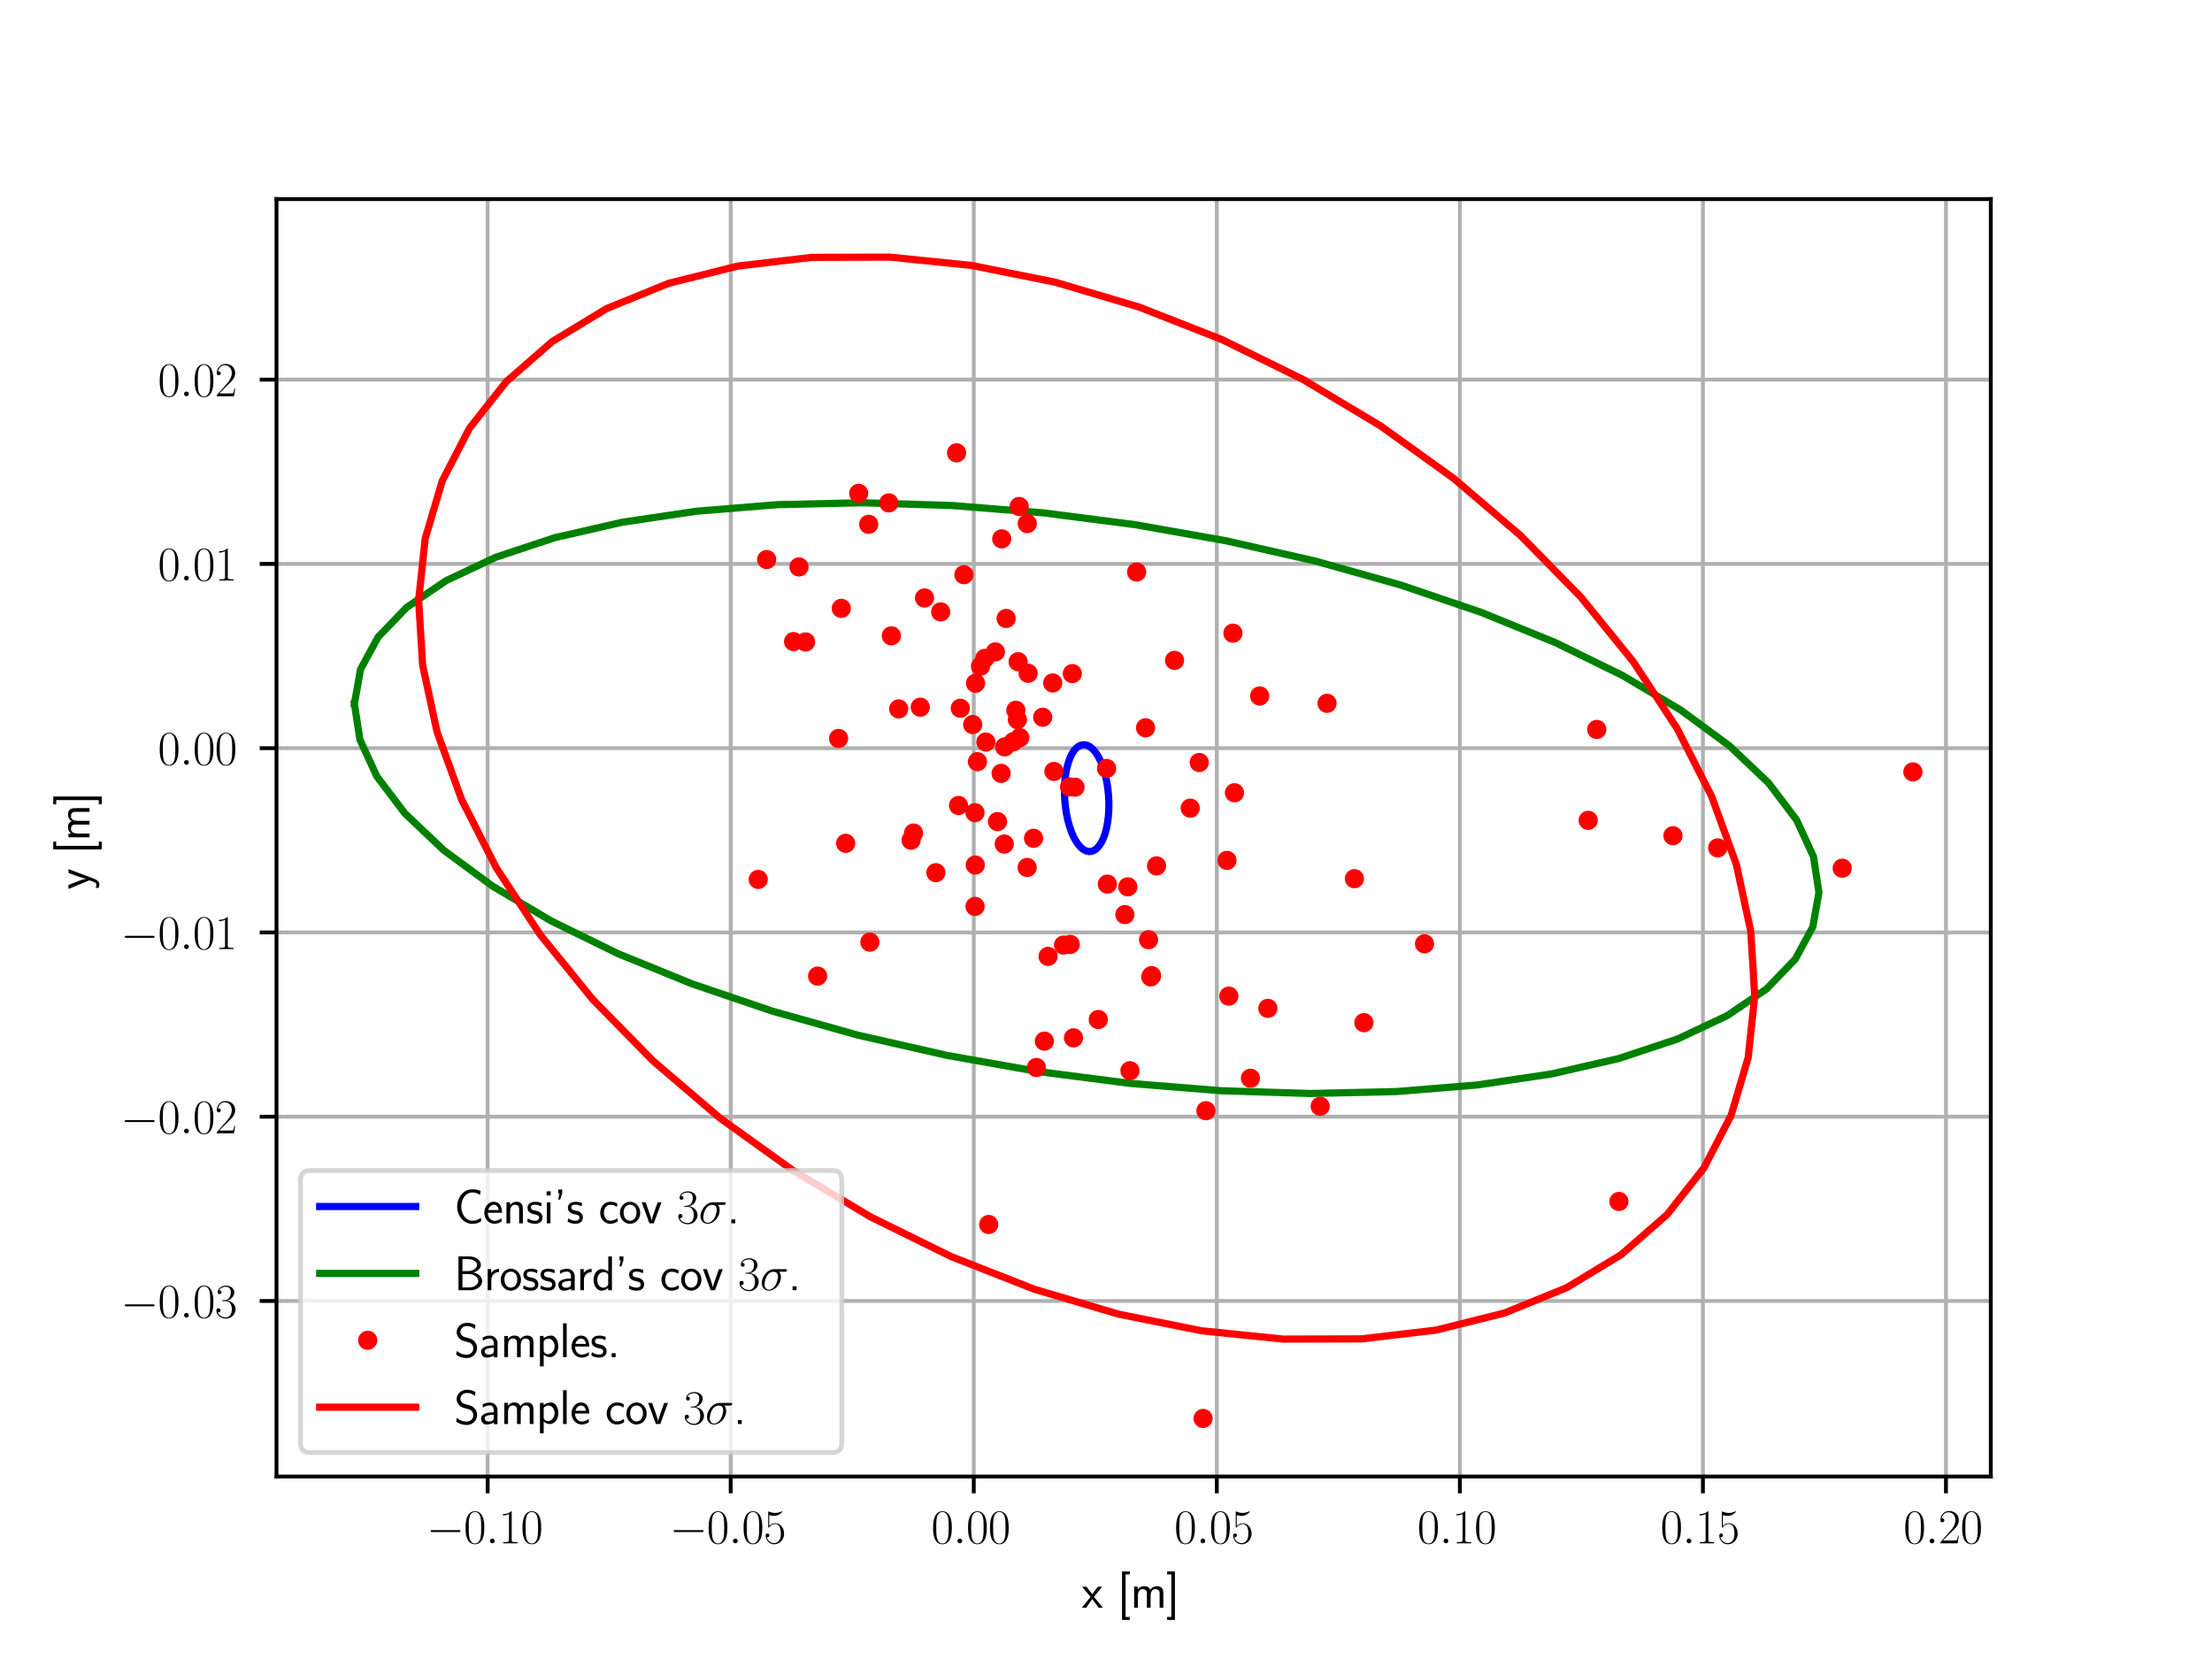 <?xml version="1.0" encoding="utf-8" standalone="no"?>
<!DOCTYPE svg PUBLIC "-//W3C//DTD SVG 1.1//EN"
  "http://www.w3.org/Graphics/SVG/1.1/DTD/svg11.dtd">
<svg xmlns:xlink="http://www.w3.org/1999/xlink" width="460.8pt" height="345.6pt" viewBox="0 0 460.8 345.6" xmlns="http://www.w3.org/2000/svg" version="1.1">
 <defs>
  <style type="text/css">*{stroke-linejoin: round; stroke-linecap: butt}</style>
 </defs>
 <g id="figure_1">
  <g id="patch_1">
   <path d="M 0 345.6 
L 460.8 345.6 
L 460.8 0 
L 0 0 
z
" style="fill: #ffffff"/>
  </g>
  <g id="axes_1">
   <g id="patch_2">
    <path d="M 57.6 307.584 
L 414.72 307.584 
L 414.72 41.472 
L 57.6 41.472 
z
" style="fill: #ffffff"/>
   </g>
   <g id="patch_3">
    <path d="M 221.765 163.887 
L 221.85 162.543 
L 222.006 161.257 
L 222.232 160.05 
L 222.523 158.942 
L 222.874 157.949 
L 223.281 157.087 
L 223.737 156.369 
L 224.234 155.808 
L 224.765 155.412 
L 225.321 155.186 
L 225.894 155.136 
L 226.475 155.261 
L 227.054 155.559 
L 227.622 156.027 
L 228.171 156.655 
L 228.691 157.435 
L 229.175 158.355 
L 229.614 159.399 
L 230.003 160.551 
L 230.334 161.794 
L 230.603 163.107 
L 230.805 164.47 
L 230.938 165.861 
L 230.998 167.258 
L 230.986 168.64 
L 230.9 169.984 
L 230.744 171.27 
L 230.518 172.476 
L 230.227 173.585 
L 229.876 174.578 
L 229.469 175.44 
L 229.013 176.157 
L 228.516 176.718 
L 227.985 177.115 
L 227.429 177.34 
L 226.856 177.391 
L 226.275 177.266 
L 225.696 176.967 
L 225.128 176.5 
L 224.579 175.871 
L 224.059 175.091 
L 223.575 174.172 
L 223.136 173.128 
L 222.747 171.975 
L 222.416 170.733 
L 222.147 169.42 
L 221.945 168.057 
L 221.812 166.666 
L 221.752 165.268 
L 221.765 163.887 
L 221.765 163.887 
z
" clip-path="url(#p3823561b8d)" style="fill: none; opacity: 0"/>
   </g>
   <g id="patch_4">
    <path d="M 73.833 146.606 
L 75.101 139.452 
L 78.755 132.722 
L 84.737 126.52 
L 92.953 120.946 
L 103.273 116.086 
L 115.534 112.017 
L 129.544 108.804 
L 145.08 106.497 
L 161.899 105.132 
L 179.734 104.732 
L 198.305 105.302 
L 217.319 106.833 
L 236.475 109.301 
L 255.472 112.668 
L 274.011 116.881 
L 291.798 121.872 
L 308.553 127.563 
L 324.012 133.864 
L 337.932 140.676 
L 350.092 147.892 
L 360.301 155.398 
L 368.398 163.075 
L 374.255 170.802 
L 377.78 178.457 
L 378.917 185.921 
L 377.649 193.074 
L 373.995 199.805 
L 368.013 206.006 
L 359.797 211.581 
L 349.477 216.441 
L 337.216 220.51 
L 323.206 223.723 
L 307.67 226.03 
L 290.851 227.395 
L 273.016 227.795 
L 254.445 227.225 
L 235.431 225.694 
L 216.275 223.225 
L 197.278 219.858 
L 178.74 215.646 
L 160.953 210.655 
L 144.197 204.964 
L 128.738 198.663 
L 114.819 191.85 
L 102.658 184.634 
L 92.449 177.129 
L 84.352 169.452 
L 78.495 161.725 
L 74.97 154.069 
L 73.833 146.606 
L 73.833 146.606 
z
" clip-path="url(#p3823561b8d)" style="fill: none; opacity: 0"/>
   </g>
   <g id="patch_5">
    <path d="M 87.209 125.038 
L 88.578 112.19 
L 92.12 100.196 
L 97.78 89.243 
L 105.467 79.505 
L 115.061 71.135 
L 126.411 64.265 
L 139.337 59.004 
L 153.636 55.435 
L 169.082 53.613 
L 185.431 53.568 
L 202.426 55.3 
L 219.799 58.782 
L 237.276 63.959 
L 254.58 70.75 
L 271.44 79.047 
L 287.589 88.719 
L 302.773 99.614 
L 316.752 111.561 
L 329.306 124.37 
L 340.236 137.839 
L 349.371 151.757 
L 356.566 165.904 
L 361.707 180.056 
L 364.715 193.991 
L 365.541 207.489 
L 364.172 220.336 
L 360.63 232.331 
L 354.97 243.284 
L 347.283 253.022 
L 337.689 261.392 
L 326.339 268.261 
L 313.413 273.522 
L 299.114 277.092 
L 283.668 278.913 
L 267.319 278.959 
L 250.324 277.226 
L 232.951 273.744 
L 215.474 268.567 
L 198.17 261.777 
L 181.31 253.48 
L 165.161 243.807 
L 149.977 232.912 
L 135.998 220.966 
L 123.445 208.157 
L 112.514 194.687 
L 103.38 180.769 
L 96.185 166.622 
L 91.043 152.47 
L 88.035 138.535 
L 87.209 125.038 
L 87.209 125.038 
z
" clip-path="url(#p3823561b8d)" style="fill: none; opacity: 0"/>
   </g>
   <g id="matplotlib.axis_1">
    <g id="xtick_1">
     <g id="line2d_1">
      <path d="M 101.587 307.584 
L 101.587 41.472 
" clip-path="url(#p3823561b8d)" style="fill: none; stroke: #b0b0b0; stroke-width: 0.8; stroke-linecap: square"/>
     </g>
     <g id="line2d_2">
      <defs>
       <path id="mb32e02abb4" d="M 0 0 
L 0 3.5 
" style="stroke: #000000; stroke-width: 0.8"/>
      </defs>
      <g>
       <use xlink:href="#mb32e02abb4" x="101.587" y="307.584" style="stroke: #000000; stroke-width: 0.8"/>
      </g>
     </g>
     <g id="text_1">
      <!-- $\mathdefault{−0.10}$ -->
      <g transform="translate(88.857 321.502) scale(0.1 -0.1)">
       <defs>
        <path id="CMSY10-0" d="M 4218 1472 
C 4326 1472 4442 1472 4442 1600 
C 4442 1728 4326 1728 4218 1728 
L 755 1728 
C 646 1728 531 1728 531 1600 
C 531 1472 646 1472 755 1472 
L 4218 1472 
z
" transform="scale(0.016)"/>
        <path id="CMR17-30" d="M 2688 2025 
C 2688 2416 2682 3080 2413 3591 
C 2176 4039 1798 4198 1466 4198 
C 1158 4198 768 4058 525 3597 
C 269 3118 243 2524 243 2025 
C 243 1661 250 1106 448 619 
C 723 -39 1216 -128 1466 -128 
C 1760 -128 2208 -7 2470 600 
C 2662 1042 2688 1559 2688 2025 
z
M 1466 -26 
C 1056 -26 813 325 723 812 
C 653 1188 653 1738 653 2096 
C 653 2588 653 2997 736 3387 
C 858 3929 1216 4096 1466 4096 
C 1728 4096 2067 3923 2189 3400 
C 2272 3036 2278 2607 2278 2096 
C 2278 1680 2278 1169 2202 792 
C 2067 95 1690 -26 1466 -26 
z
" transform="scale(0.016)"/>
        <path id="CMMI12-3a" d="M 1178 307 
C 1178 492 1024 619 870 619 
C 685 619 557 466 557 313 
C 557 128 710 0 864 0 
C 1050 0 1178 153 1178 307 
z
" transform="scale(0.016)"/>
        <path id="CMR17-31" d="M 1702 4058 
C 1702 4192 1696 4192 1606 4192 
C 1357 3916 979 3827 621 3827 
C 602 3827 570 3827 563 3808 
C 557 3795 557 3782 557 3648 
C 755 3648 1088 3686 1344 3839 
L 1344 461 
C 1344 236 1331 160 781 160 
L 589 160 
L 589 0 
C 896 0 1216 0 1523 0 
C 1830 0 2150 0 2458 0 
L 2458 160 
L 2266 160 
C 1715 160 1702 230 1702 458 
L 1702 4058 
z
" transform="scale(0.016)"/>
       </defs>
       <use xlink:href="#CMSY10-0" transform="scale(0.996)"/>
       <use xlink:href="#CMR17-30" transform="translate(77.487 0) scale(0.996)"/>
       <use xlink:href="#CMMI12-3a" transform="translate(123.178 0) scale(0.996)"/>
       <use xlink:href="#CMR17-31" transform="translate(150.275 0) scale(0.996)"/>
       <use xlink:href="#CMR17-30" transform="translate(195.966 0) scale(0.996)"/>
      </g>
     </g>
    </g>
    <g id="xtick_2">
     <g id="line2d_3">
      <path d="M 152.219 307.584 
L 152.219 41.472 
" clip-path="url(#p3823561b8d)" style="fill: none; stroke: #b0b0b0; stroke-width: 0.8; stroke-linecap: square"/>
     </g>
     <g id="line2d_4">
      <g>
       <use xlink:href="#mb32e02abb4" x="152.219" y="307.584" style="stroke: #000000; stroke-width: 0.8"/>
      </g>
     </g>
     <g id="text_2">
      <!-- $\mathdefault{−0.05}$ -->
      <g transform="translate(139.489 321.502) scale(0.1 -0.1)">
       <defs>
        <path id="CMR17-35" d="M 730 3692 
C 794 3666 1056 3584 1325 3584 
C 1920 3584 2246 3911 2432 4100 
C 2432 4157 2432 4192 2394 4192 
C 2387 4192 2374 4192 2323 4163 
C 2099 4058 1837 3973 1517 3973 
C 1325 3973 1037 3999 723 4139 
C 653 4171 640 4171 634 4171 
C 602 4171 595 4164 595 4037 
L 595 2203 
C 595 2089 595 2057 659 2057 
C 691 2057 704 2070 736 2114 
C 941 2401 1222 2522 1542 2522 
C 1766 2522 2246 2382 2246 1289 
C 2246 1085 2246 715 2054 421 
C 1894 159 1645 25 1370 25 
C 947 25 518 320 403 814 
C 429 807 480 795 506 795 
C 589 795 749 840 749 1038 
C 749 1210 627 1280 506 1280 
C 358 1280 262 1190 262 1011 
C 262 454 704 -128 1382 -128 
C 2042 -128 2669 440 2669 1264 
C 2669 2030 2170 2624 1549 2624 
C 1222 2624 947 2503 730 2274 
L 730 3692 
z
" transform="scale(0.016)"/>
       </defs>
       <use xlink:href="#CMSY10-0" transform="scale(0.996)"/>
       <use xlink:href="#CMR17-30" transform="translate(77.487 0) scale(0.996)"/>
       <use xlink:href="#CMMI12-3a" transform="translate(123.178 0) scale(0.996)"/>
       <use xlink:href="#CMR17-30" transform="translate(150.275 0) scale(0.996)"/>
       <use xlink:href="#CMR17-35" transform="translate(195.966 0) scale(0.996)"/>
      </g>
     </g>
    </g>
    <g id="xtick_3">
     <g id="line2d_5">
      <path d="M 202.851 307.584 
L 202.851 41.472 
" clip-path="url(#p3823561b8d)" style="fill: none; stroke: #b0b0b0; stroke-width: 0.8; stroke-linecap: square"/>
     </g>
     <g id="line2d_6">
      <g>
       <use xlink:href="#mb32e02abb4" x="202.851" y="307.584" style="stroke: #000000; stroke-width: 0.8"/>
      </g>
     </g>
     <g id="text_3">
      <!-- $\mathdefault{0.00}$ -->
      <g transform="translate(193.996 321.502) scale(0.1 -0.1)">
       <use xlink:href="#CMR17-30" transform="scale(0.996)"/>
       <use xlink:href="#CMMI12-3a" transform="translate(45.69 0) scale(0.996)"/>
       <use xlink:href="#CMR17-30" transform="translate(72.788 0) scale(0.996)"/>
       <use xlink:href="#CMR17-30" transform="translate(118.478 0) scale(0.996)"/>
      </g>
     </g>
    </g>
    <g id="xtick_4">
     <g id="line2d_7">
      <path d="M 253.484 307.584 
L 253.484 41.472 
" clip-path="url(#p3823561b8d)" style="fill: none; stroke: #b0b0b0; stroke-width: 0.8; stroke-linecap: square"/>
     </g>
     <g id="line2d_8">
      <g>
       <use xlink:href="#mb32e02abb4" x="253.484" y="307.584" style="stroke: #000000; stroke-width: 0.8"/>
      </g>
     </g>
     <g id="text_4">
      <!-- $\mathdefault{0.05}$ -->
      <g transform="translate(244.628 321.502) scale(0.1 -0.1)">
       <use xlink:href="#CMR17-30" transform="scale(0.996)"/>
       <use xlink:href="#CMMI12-3a" transform="translate(45.69 0) scale(0.996)"/>
       <use xlink:href="#CMR17-30" transform="translate(72.788 0) scale(0.996)"/>
       <use xlink:href="#CMR17-35" transform="translate(118.478 0) scale(0.996)"/>
      </g>
     </g>
    </g>
    <g id="xtick_5">
     <g id="line2d_9">
      <path d="M 304.116 307.584 
L 304.116 41.472 
" clip-path="url(#p3823561b8d)" style="fill: none; stroke: #b0b0b0; stroke-width: 0.8; stroke-linecap: square"/>
     </g>
     <g id="line2d_10">
      <g>
       <use xlink:href="#mb32e02abb4" x="304.116" y="307.584" style="stroke: #000000; stroke-width: 0.8"/>
      </g>
     </g>
     <g id="text_5">
      <!-- $\mathdefault{0.10}$ -->
      <g transform="translate(295.26 321.502) scale(0.1 -0.1)">
       <use xlink:href="#CMR17-30" transform="scale(0.996)"/>
       <use xlink:href="#CMMI12-3a" transform="translate(45.69 0) scale(0.996)"/>
       <use xlink:href="#CMR17-31" transform="translate(72.788 0) scale(0.996)"/>
       <use xlink:href="#CMR17-30" transform="translate(118.478 0) scale(0.996)"/>
      </g>
     </g>
    </g>
    <g id="xtick_6">
     <g id="line2d_11">
      <path d="M 354.748 307.584 
L 354.748 41.472 
" clip-path="url(#p3823561b8d)" style="fill: none; stroke: #b0b0b0; stroke-width: 0.8; stroke-linecap: square"/>
     </g>
     <g id="line2d_12">
      <g>
       <use xlink:href="#mb32e02abb4" x="354.748" y="307.584" style="stroke: #000000; stroke-width: 0.8"/>
      </g>
     </g>
     <g id="text_6">
      <!-- $\mathdefault{0.15}$ -->
      <g transform="translate(345.892 321.502) scale(0.1 -0.1)">
       <use xlink:href="#CMR17-30" transform="scale(0.996)"/>
       <use xlink:href="#CMMI12-3a" transform="translate(45.69 0) scale(0.996)"/>
       <use xlink:href="#CMR17-31" transform="translate(72.788 0) scale(0.996)"/>
       <use xlink:href="#CMR17-35" transform="translate(118.478 0) scale(0.996)"/>
      </g>
     </g>
    </g>
    <g id="xtick_7">
     <g id="line2d_13">
      <path d="M 405.38 307.584 
L 405.38 41.472 
" clip-path="url(#p3823561b8d)" style="fill: none; stroke: #b0b0b0; stroke-width: 0.8; stroke-linecap: square"/>
     </g>
     <g id="line2d_14">
      <g>
       <use xlink:href="#mb32e02abb4" x="405.38" y="307.584" style="stroke: #000000; stroke-width: 0.8"/>
      </g>
     </g>
     <g id="text_7">
      <!-- $\mathdefault{0.20}$ -->
      <g transform="translate(396.524 321.502) scale(0.1 -0.1)">
       <defs>
        <path id="CMR17-32" d="M 2669 989 
L 2554 989 
C 2490 536 2438 459 2413 420 
C 2381 369 1920 369 1830 369 
L 602 369 
C 832 619 1280 1072 1824 1597 
C 2214 1967 2669 2402 2669 3035 
C 2669 3790 2067 4224 1395 4224 
C 691 4224 262 3604 262 3030 
C 262 2780 448 2748 525 2748 
C 589 2748 781 2787 781 3010 
C 781 3207 614 3264 525 3264 
C 486 3264 448 3258 422 3245 
C 544 3790 915 4058 1306 4058 
C 1862 4058 2227 3617 2227 3035 
C 2227 2479 1901 2000 1536 1584 
L 262 146 
L 262 0 
L 2515 0 
L 2669 989 
z
" transform="scale(0.016)"/>
       </defs>
       <use xlink:href="#CMR17-30" transform="scale(0.996)"/>
       <use xlink:href="#CMMI12-3a" transform="translate(45.69 0) scale(0.996)"/>
       <use xlink:href="#CMR17-32" transform="translate(72.788 0) scale(0.996)"/>
       <use xlink:href="#CMR17-30" transform="translate(118.478 0) scale(0.996)"/>
      </g>
     </g>
    </g>
    <g id="text_8">
     <!-- x [m] -->
     <g transform="translate(225.367 334.912) scale(0.1 -0.1)">
      <defs>
       <path id="CMSS17-78" d="M 1587 1414 
L 2656 2739 
L 2099 2739 
L 1363 1777 
L 602 2739 
L 32 2739 
L 1139 1414 
L 0 0 
L 563 0 
L 1363 1121 
L 2195 0 
L 2758 0 
L 1587 1414 
z
" transform="scale(0.016)"/>
       <path id="CMSS17-5b" d="M 1613 -1600 
L 1613 -1212 
L 1062 -1212 
L 1062 4352 
L 1613 4352 
L 1613 4741 
L 595 4741 
L 595 -1600 
L 1613 -1600 
z
" transform="scale(0.016)"/>
       <path id="CMSS17-6d" d="M 4288 1877 
C 4288 2308 4179 2816 3462 2816 
C 2982 2816 2694 2516 2566 2331 
C 2451 2670 2182 2816 1798 2816 
C 1363 2816 1088 2568 941 2389 
L 941 2758 
L 474 2758 
L 474 0 
L 960 0 
L 960 1559 
C 960 1939 1101 2428 1555 2428 
C 2138 2428 2138 2016 2138 1829 
L 2138 0 
L 2624 0 
L 2624 1559 
C 2624 1939 2765 2428 3219 2428 
C 3802 2428 3802 2016 3802 1829 
L 3802 0 
L 4288 0 
L 4288 1877 
z
" transform="scale(0.016)"/>
       <path id="CMSS17-5d" d="M 1146 4741 
L 128 4741 
L 128 4352 
L 678 4352 
L 678 -1212 
L 128 -1212 
L 128 -1600 
L 1146 -1600 
L 1146 4741 
z
" transform="scale(0.016)"/>
      </defs>
      <use xlink:href="#CMSS17-78" transform="scale(0.996)"/>
      <use xlink:href="#CMSS17-5b" transform="translate(74.229 0) scale(0.996)"/>
      <use xlink:href="#CMSS17-6d" transform="translate(101.415 0) scale(0.996)"/>
      <use xlink:href="#CMSS17-5d" transform="translate(175.644 0) scale(0.996)"/>
     </g>
    </g>
   </g>
   <g id="matplotlib.axis_2">
    <g id="ytick_1">
     <g id="line2d_15">
      <path d="M 57.6 271.022 
L 414.72 271.022 
" clip-path="url(#p3823561b8d)" style="fill: none; stroke: #b0b0b0; stroke-width: 0.8; stroke-linecap: square"/>
     </g>
     <g id="line2d_16">
      <defs>
       <path id="m74ea52ba06" d="M 0 0 
L -3.5 0 
" style="stroke: #000000; stroke-width: 0.8"/>
      </defs>
      <g>
       <use xlink:href="#m74ea52ba06" x="57.6" y="271.022" style="stroke: #000000; stroke-width: 0.8"/>
      </g>
     </g>
     <g id="text_9">
      <!-- $\mathdefault{−0.03}$ -->
      <g transform="translate(25.14 274.481) scale(0.1 -0.1)">
       <defs>
        <path id="CMR17-33" d="M 1414 2157 
C 1984 2157 2234 1662 2234 1090 
C 2234 320 1824 25 1453 25 
C 1114 25 563 194 390 693 
C 422 680 454 680 486 680 
C 640 680 755 782 755 948 
C 755 1133 614 1216 486 1216 
C 378 1216 211 1165 211 926 
C 211 335 787 -128 1466 -128 
C 2176 -128 2720 430 2720 1085 
C 2720 1707 2208 2157 1600 2227 
C 2086 2328 2554 2756 2554 3329 
C 2554 3820 2048 4179 1472 4179 
C 890 4179 378 3829 378 3329 
C 378 3110 544 3072 627 3072 
C 762 3072 877 3155 877 3321 
C 877 3486 762 3569 627 3569 
C 602 3569 570 3569 544 3557 
C 730 3959 1235 4032 1459 4032 
C 1683 4032 2106 3925 2106 3320 
C 2106 3143 2080 2828 1862 2550 
C 1670 2304 1453 2304 1242 2284 
C 1210 2284 1062 2269 1037 2269 
C 992 2263 966 2257 966 2208 
C 966 2163 973 2157 1101 2157 
L 1414 2157 
z
" transform="scale(0.016)"/>
       </defs>
       <use xlink:href="#CMSY10-0" transform="scale(0.996)"/>
       <use xlink:href="#CMR17-30" transform="translate(77.487 0) scale(0.996)"/>
       <use xlink:href="#CMMI12-3a" transform="translate(123.178 0) scale(0.996)"/>
       <use xlink:href="#CMR17-30" transform="translate(150.275 0) scale(0.996)"/>
       <use xlink:href="#CMR17-33" transform="translate(195.966 0) scale(0.996)"/>
      </g>
     </g>
    </g>
    <g id="ytick_2">
     <g id="line2d_17">
      <path d="M 57.6 232.634 
L 414.72 232.634 
" clip-path="url(#p3823561b8d)" style="fill: none; stroke: #b0b0b0; stroke-width: 0.8; stroke-linecap: square"/>
     </g>
     <g id="line2d_18">
      <g>
       <use xlink:href="#m74ea52ba06" x="57.6" y="232.634" style="stroke: #000000; stroke-width: 0.8"/>
      </g>
     </g>
     <g id="text_10">
      <!-- $\mathdefault{−0.02}$ -->
      <g transform="translate(25.14 236.094) scale(0.1 -0.1)">
       <use xlink:href="#CMSY10-0" transform="scale(0.996)"/>
       <use xlink:href="#CMR17-30" transform="translate(77.487 0) scale(0.996)"/>
       <use xlink:href="#CMMI12-3a" transform="translate(123.178 0) scale(0.996)"/>
       <use xlink:href="#CMR17-30" transform="translate(150.275 0) scale(0.996)"/>
       <use xlink:href="#CMR17-32" transform="translate(195.966 0) scale(0.996)"/>
      </g>
     </g>
    </g>
    <g id="ytick_3">
     <g id="line2d_19">
      <path d="M 57.6 194.247 
L 414.72 194.247 
" clip-path="url(#p3823561b8d)" style="fill: none; stroke: #b0b0b0; stroke-width: 0.8; stroke-linecap: square"/>
     </g>
     <g id="line2d_20">
      <g>
       <use xlink:href="#m74ea52ba06" x="57.6" y="194.247" style="stroke: #000000; stroke-width: 0.8"/>
      </g>
     </g>
     <g id="text_11">
      <!-- $\mathdefault{−0.01}$ -->
      <g transform="translate(25.14 197.707) scale(0.1 -0.1)">
       <use xlink:href="#CMSY10-0" transform="scale(0.996)"/>
       <use xlink:href="#CMR17-30" transform="translate(77.487 0) scale(0.996)"/>
       <use xlink:href="#CMMI12-3a" transform="translate(123.178 0) scale(0.996)"/>
       <use xlink:href="#CMR17-30" transform="translate(150.275 0) scale(0.996)"/>
       <use xlink:href="#CMR17-31" transform="translate(195.966 0) scale(0.996)"/>
      </g>
     </g>
    </g>
    <g id="ytick_4">
     <g id="line2d_21">
      <path d="M 57.6 155.86 
L 414.72 155.86 
" clip-path="url(#p3823561b8d)" style="fill: none; stroke: #b0b0b0; stroke-width: 0.8; stroke-linecap: square"/>
     </g>
     <g id="line2d_22">
      <g>
       <use xlink:href="#m74ea52ba06" x="57.6" y="155.86" style="stroke: #000000; stroke-width: 0.8"/>
      </g>
     </g>
     <g id="text_12">
      <!-- $\mathdefault{0.00}$ -->
      <g transform="translate(32.889 159.319) scale(0.1 -0.1)">
       <use xlink:href="#CMR17-30" transform="scale(0.996)"/>
       <use xlink:href="#CMMI12-3a" transform="translate(45.69 0) scale(0.996)"/>
       <use xlink:href="#CMR17-30" transform="translate(72.788 0) scale(0.996)"/>
       <use xlink:href="#CMR17-30" transform="translate(118.478 0) scale(0.996)"/>
      </g>
     </g>
    </g>
    <g id="ytick_5">
     <g id="line2d_23">
      <path d="M 57.6 117.473 
L 414.72 117.473 
" clip-path="url(#p3823561b8d)" style="fill: none; stroke: #b0b0b0; stroke-width: 0.8; stroke-linecap: square"/>
     </g>
     <g id="line2d_24">
      <g>
       <use xlink:href="#m74ea52ba06" x="57.6" y="117.473" style="stroke: #000000; stroke-width: 0.8"/>
      </g>
     </g>
     <g id="text_13">
      <!-- $\mathdefault{0.01}$ -->
      <g transform="translate(32.889 120.932) scale(0.1 -0.1)">
       <use xlink:href="#CMR17-30" transform="scale(0.996)"/>
       <use xlink:href="#CMMI12-3a" transform="translate(45.69 0) scale(0.996)"/>
       <use xlink:href="#CMR17-30" transform="translate(72.788 0) scale(0.996)"/>
       <use xlink:href="#CMR17-31" transform="translate(118.478 0) scale(0.996)"/>
      </g>
     </g>
    </g>
    <g id="ytick_6">
     <g id="line2d_25">
      <path d="M 57.6 79.086 
L 414.72 79.086 
" clip-path="url(#p3823561b8d)" style="fill: none; stroke: #b0b0b0; stroke-width: 0.8; stroke-linecap: square"/>
     </g>
     <g id="line2d_26">
      <g>
       <use xlink:href="#m74ea52ba06" x="57.6" y="79.086" style="stroke: #000000; stroke-width: 0.8"/>
      </g>
     </g>
     <g id="text_14">
      <!-- $\mathdefault{0.02}$ -->
      <g transform="translate(32.889 82.545) scale(0.1 -0.1)">
       <use xlink:href="#CMR17-30" transform="scale(0.996)"/>
       <use xlink:href="#CMMI12-3a" transform="translate(45.69 0) scale(0.996)"/>
       <use xlink:href="#CMR17-30" transform="translate(72.788 0) scale(0.996)"/>
       <use xlink:href="#CMR17-32" transform="translate(118.478 0) scale(0.996)"/>
      </g>
     </g>
    </g>
    <g id="text_15">
     <!-- y [m] -->
     <g transform="translate(18.649 185.321) rotate(-90) scale(0.1 -0.1)">
      <defs>
       <path id="CMSS17-79" d="M 2675 2752 
L 2176 2752 
C 1632 1294 1446 702 1434 383 
L 1427 383 
C 1408 696 1126 1460 902 2007 
L 602 2752 
L 83 2752 
L 1216 13 
C 1146 -178 1043 -465 1011 -529 
C 870 -885 774 -885 672 -885 
C 646 -885 442 -885 211 -809 
L 250 -1229 
C 410 -1261 570 -1280 685 -1280 
C 845 -1280 1165 -1280 1459 -497 
L 2675 2752 
z
" transform="scale(0.016)"/>
      </defs>
      <use xlink:href="#CMSS17-79" transform="scale(0.996)"/>
      <use xlink:href="#CMSS17-5b" transform="translate(74.229 0) scale(0.996)"/>
      <use xlink:href="#CMSS17-6d" transform="translate(101.415 0) scale(0.996)"/>
      <use xlink:href="#CMSS17-5d" transform="translate(175.644 0) scale(0.996)"/>
     </g>
    </g>
   </g>
   <g id="line2d_27">
    <path d="M 221.765 163.887 
L 221.85 162.543 
L 222.006 161.257 
L 222.232 160.05 
L 222.523 158.942 
L 222.874 157.949 
L 223.281 157.087 
L 223.737 156.369 
L 224.234 155.808 
L 224.765 155.412 
L 225.321 155.186 
L 225.894 155.136 
L 226.475 155.261 
L 227.054 155.559 
L 227.622 156.027 
L 228.171 156.655 
L 228.691 157.435 
L 229.175 158.355 
L 229.614 159.399 
L 230.003 160.551 
L 230.334 161.794 
L 230.603 163.107 
L 230.805 164.47 
L 230.938 165.861 
L 230.998 167.258 
L 230.986 168.64 
L 230.9 169.984 
L 230.744 171.27 
L 230.518 172.476 
L 230.227 173.585 
L 229.876 174.578 
L 229.469 175.44 
L 229.013 176.157 
L 228.516 176.718 
L 227.985 177.115 
L 227.429 177.34 
L 226.856 177.391 
L 226.275 177.266 
L 225.696 176.967 
L 225.128 176.5 
L 224.579 175.871 
L 224.059 175.091 
L 223.575 174.172 
L 223.136 173.128 
L 222.747 171.975 
L 222.416 170.733 
L 222.147 169.42 
L 221.945 168.057 
L 221.812 166.666 
L 221.752 165.268 
L 221.765 163.887 
" clip-path="url(#p3823561b8d)" style="fill: none; stroke: #0000ff; stroke-width: 1.5; stroke-linecap: square"/>
   </g>
   <g id="line2d_28">
    <path d="M 73.833 146.606 
L 75.101 139.452 
L 78.755 132.722 
L 84.737 126.52 
L 92.953 120.946 
L 103.273 116.086 
L 115.534 112.017 
L 129.544 108.804 
L 145.08 106.497 
L 161.899 105.132 
L 179.734 104.732 
L 198.305 105.302 
L 217.319 106.833 
L 236.475 109.301 
L 255.472 112.668 
L 274.011 116.881 
L 291.798 121.872 
L 308.553 127.563 
L 324.012 133.864 
L 337.932 140.676 
L 350.092 147.892 
L 360.301 155.398 
L 368.398 163.075 
L 374.255 170.802 
L 377.78 178.457 
L 378.917 185.921 
L 377.649 193.074 
L 373.995 199.805 
L 368.013 206.006 
L 359.797 211.581 
L 349.477 216.441 
L 337.216 220.51 
L 323.206 223.723 
L 307.67 226.03 
L 290.851 227.395 
L 273.016 227.795 
L 254.445 227.225 
L 235.431 225.694 
L 216.275 223.225 
L 197.278 219.858 
L 178.74 215.646 
L 160.953 210.655 
L 144.197 204.964 
L 128.738 198.663 
L 114.819 191.85 
L 102.658 184.634 
L 92.449 177.129 
L 84.352 169.452 
L 78.495 161.725 
L 74.97 154.069 
L 73.833 146.606 
" clip-path="url(#p3823561b8d)" style="fill: none; stroke: #008000; stroke-width: 1.5; stroke-linecap: square"/>
   </g>
   <g id="line2d_29">
    <defs>
     <path id="mbcd1eb01d2" d="M 0 1.5 
C 0.398 1.5 0.779 1.342 1.061 1.061 
C 1.342 0.779 1.5 0.398 1.5 0 
C 1.5 -0.398 1.342 -0.779 1.061 -1.061 
C 0.779 -1.342 0.398 -1.5 0 -1.5 
C -0.398 -1.5 -0.779 -1.342 -1.061 -1.061 
C -1.342 -0.779 -1.5 -0.398 -1.5 0 
C -1.5 0.398 -1.342 0.779 -1.061 1.061 
C -0.779 1.342 -0.398 1.5 0 1.5 
z
" style="stroke: #ff0000"/>
    </defs>
    <g clip-path="url(#p3823561b8d)">
     <use xlink:href="#mbcd1eb01d2" x="203.125" y="188.822" style="fill: #ff0000; stroke: #ff0000"/>
     <use xlink:href="#mbcd1eb01d2" x="223.942" y="163.991" style="fill: #ff0000; stroke: #ff0000"/>
     <use xlink:href="#mbcd1eb01d2" x="199.681" y="167.795" style="fill: #ff0000; stroke: #ff0000"/>
     <use xlink:href="#mbcd1eb01d2" x="209.282" y="155.599" style="fill: #ff0000; stroke: #ff0000"/>
     <use xlink:href="#mbcd1eb01d2" x="203.22" y="142.335" style="fill: #ff0000; stroke: #ff0000"/>
     <use xlink:href="#mbcd1eb01d2" x="262.418" y="144.99" style="fill: #ff0000; stroke: #ff0000"/>
     <use xlink:href="#mbcd1eb01d2" x="249.822" y="158.842" style="fill: #ff0000; stroke: #ff0000"/>
     <use xlink:href="#mbcd1eb01d2" x="255.597" y="179.232" style="fill: #ff0000; stroke: #ff0000"/>
     <use xlink:href="#mbcd1eb01d2" x="215.307" y="174.628" style="fill: #ff0000; stroke: #ff0000"/>
     <use xlink:href="#mbcd1eb01d2" x="235.389" y="223.052" style="fill: #ff0000; stroke: #ff0000"/>
     <use xlink:href="#mbcd1eb01d2" x="167.809" y="133.729" style="fill: #ff0000; stroke: #ff0000"/>
     <use xlink:href="#mbcd1eb01d2" x="174.691" y="153.838" style="fill: #ff0000; stroke: #ff0000"/>
     <use xlink:href="#mbcd1eb01d2" x="264.119" y="210.06" style="fill: #ff0000; stroke: #ff0000"/>
     <use xlink:href="#mbcd1eb01d2" x="296.75" y="196.611" style="fill: #ff0000; stroke: #ff0000"/>
     <use xlink:href="#mbcd1eb01d2" x="191.713" y="147.319" style="fill: #ff0000; stroke: #ff0000"/>
     <use xlink:href="#mbcd1eb01d2" x="157.954" y="183.202" style="fill: #ff0000; stroke: #ff0000"/>
     <use xlink:href="#mbcd1eb01d2" x="209.204" y="175.827" style="fill: #ff0000; stroke: #ff0000"/>
     <use xlink:href="#mbcd1eb01d2" x="240.931" y="180.381" style="fill: #ff0000; stroke: #ff0000"/>
     <use xlink:href="#mbcd1eb01d2" x="230.521" y="160.083" style="fill: #ff0000; stroke: #ff0000"/>
     <use xlink:href="#mbcd1eb01d2" x="234.939" y="184.745" style="fill: #ff0000; stroke: #ff0000"/>
     <use xlink:href="#mbcd1eb01d2" x="212.315" y="105.502" style="fill: #ff0000; stroke: #ff0000"/>
     <use xlink:href="#mbcd1eb01d2" x="244.676" y="137.567" style="fill: #ff0000; stroke: #ff0000"/>
     <use xlink:href="#mbcd1eb01d2" x="215.907" y="222.377" style="fill: #ff0000; stroke: #ff0000"/>
     <use xlink:href="#mbcd1eb01d2" x="204.257" y="138.784" style="fill: #ff0000; stroke: #ff0000"/>
     <use xlink:href="#mbcd1eb01d2" x="176.168" y="175.681" style="fill: #ff0000; stroke: #ff0000"/>
     <use xlink:href="#mbcd1eb01d2" x="159.708" y="116.564" style="fill: #ff0000; stroke: #ff0000"/>
     <use xlink:href="#mbcd1eb01d2" x="203.621" y="158.672" style="fill: #ff0000; stroke: #ff0000"/>
     <use xlink:href="#mbcd1eb01d2" x="219.549" y="160.705" style="fill: #ff0000; stroke: #ff0000"/>
     <use xlink:href="#mbcd1eb01d2" x="187.218" y="147.676" style="fill: #ff0000; stroke: #ff0000"/>
     <use xlink:href="#mbcd1eb01d2" x="166.443" y="118.098" style="fill: #ff0000; stroke: #ff0000"/>
     <use xlink:href="#mbcd1eb01d2" x="202.635" y="150.942" style="fill: #ff0000; stroke: #ff0000"/>
     <use xlink:href="#mbcd1eb01d2" x="170.323" y="203.338" style="fill: #ff0000; stroke: #ff0000"/>
     <use xlink:href="#mbcd1eb01d2" x="236.78" y="119.165" style="fill: #ff0000; stroke: #ff0000"/>
     <use xlink:href="#mbcd1eb01d2" x="195.964" y="127.467" style="fill: #ff0000; stroke: #ff0000"/>
     <use xlink:href="#mbcd1eb01d2" x="205.156" y="137.152" style="fill: #ff0000; stroke: #ff0000"/>
     <use xlink:href="#mbcd1eb01d2" x="219.308" y="142.276" style="fill: #ff0000; stroke: #ff0000"/>
     <use xlink:href="#mbcd1eb01d2" x="185.684" y="132.452" style="fill: #ff0000; stroke: #ff0000"/>
     <use xlink:href="#mbcd1eb01d2" x="189.79" y="175.027" style="fill: #ff0000; stroke: #ff0000"/>
     <use xlink:href="#mbcd1eb01d2" x="209.598" y="128.841" style="fill: #ff0000; stroke: #ff0000"/>
     <use xlink:href="#mbcd1eb01d2" x="214.177" y="140.254" style="fill: #ff0000; stroke: #ff0000"/>
     <use xlink:href="#mbcd1eb01d2" x="275.02" y="230.461" style="fill: #ff0000; stroke: #ff0000"/>
     <use xlink:href="#mbcd1eb01d2" x="212.448" y="153.669" style="fill: #ff0000; stroke: #ff0000"/>
     <use xlink:href="#mbcd1eb01d2" x="208.551" y="161.111" style="fill: #ff0000; stroke: #ff0000"/>
     <use xlink:href="#mbcd1eb01d2" x="247.946" y="168.352" style="fill: #ff0000; stroke: #ff0000"/>
     <use xlink:href="#mbcd1eb01d2" x="234.329" y="190.527" style="fill: #ff0000; stroke: #ff0000"/>
     <use xlink:href="#mbcd1eb01d2" x="330.847" y="170.89" style="fill: #ff0000; stroke: #ff0000"/>
     <use xlink:href="#mbcd1eb01d2" x="257.166" y="165.144" style="fill: #ff0000; stroke: #ff0000"/>
     <use xlink:href="#mbcd1eb01d2" x="239.889" y="203.242" style="fill: #ff0000; stroke: #ff0000"/>
     <use xlink:href="#mbcd1eb01d2" x="221.554" y="196.872" style="fill: #ff0000; stroke: #ff0000"/>
     <use xlink:href="#mbcd1eb01d2" x="217.213" y="149.415" style="fill: #ff0000; stroke: #ff0000"/>
     <use xlink:href="#mbcd1eb01d2" x="230.689" y="184.175" style="fill: #ff0000; stroke: #ff0000"/>
     <use xlink:href="#mbcd1eb01d2" x="203.168" y="180.2" style="fill: #ff0000; stroke: #ff0000"/>
     <use xlink:href="#mbcd1eb01d2" x="208.677" y="112.254" style="fill: #ff0000; stroke: #ff0000"/>
     <use xlink:href="#mbcd1eb01d2" x="194.956" y="181.79" style="fill: #ff0000; stroke: #ff0000"/>
     <use xlink:href="#mbcd1eb01d2" x="200.048" y="147.544" style="fill: #ff0000; stroke: #ff0000"/>
     <use xlink:href="#mbcd1eb01d2" x="203.109" y="169.301" style="fill: #ff0000; stroke: #ff0000"/>
     <use xlink:href="#mbcd1eb01d2" x="165.316" y="133.655" style="fill: #ff0000; stroke: #ff0000"/>
     <use xlink:href="#mbcd1eb01d2" x="199.269" y="94.333" style="fill: #ff0000; stroke: #ff0000"/>
     <use xlink:href="#mbcd1eb01d2" x="178.882" y="102.773" style="fill: #ff0000; stroke: #ff0000"/>
     <use xlink:href="#mbcd1eb01d2" x="238.638" y="151.614" style="fill: #ff0000; stroke: #ff0000"/>
     <use xlink:href="#mbcd1eb01d2" x="255.987" y="207.511" style="fill: #ff0000; stroke: #ff0000"/>
     <use xlink:href="#mbcd1eb01d2" x="222.955" y="196.732" style="fill: #ff0000; stroke: #ff0000"/>
     <use xlink:href="#mbcd1eb01d2" x="218.332" y="199.235" style="fill: #ff0000; stroke: #ff0000"/>
     <use xlink:href="#mbcd1eb01d2" x="211.94" y="149.916" style="fill: #ff0000; stroke: #ff0000"/>
     <use xlink:href="#mbcd1eb01d2" x="332.633" y="151.96" style="fill: #ff0000; stroke: #ff0000"/>
     <use xlink:href="#mbcd1eb01d2" x="205.363" y="154.58" style="fill: #ff0000; stroke: #ff0000"/>
     <use xlink:href="#mbcd1eb01d2" x="192.593" y="124.566" style="fill: #ff0000; stroke: #ff0000"/>
     <use xlink:href="#mbcd1eb01d2" x="228.792" y="212.388" style="fill: #ff0000; stroke: #ff0000"/>
     <use xlink:href="#mbcd1eb01d2" x="207.354" y="135.808" style="fill: #ff0000; stroke: #ff0000"/>
     <use xlink:href="#mbcd1eb01d2" x="180.965" y="109.223" style="fill: #ff0000; stroke: #ff0000"/>
     <use xlink:href="#mbcd1eb01d2" x="223.626" y="216.21" style="fill: #ff0000; stroke: #ff0000"/>
     <use xlink:href="#mbcd1eb01d2" x="175.259" y="126.738" style="fill: #ff0000; stroke: #ff0000"/>
     <use xlink:href="#mbcd1eb01d2" x="282.148" y="183.044" style="fill: #ff0000; stroke: #ff0000"/>
     <use xlink:href="#mbcd1eb01d2" x="256.839" y="131.9" style="fill: #ff0000; stroke: #ff0000"/>
     <use xlink:href="#mbcd1eb01d2" x="260.49" y="224.62" style="fill: #ff0000; stroke: #ff0000"/>
     <use xlink:href="#mbcd1eb01d2" x="276.448" y="146.512" style="fill: #ff0000; stroke: #ff0000"/>
     <use xlink:href="#mbcd1eb01d2" x="222.814" y="163.918" style="fill: #ff0000; stroke: #ff0000"/>
     <use xlink:href="#mbcd1eb01d2" x="207.8" y="171.145" style="fill: #ff0000; stroke: #ff0000"/>
     <use xlink:href="#mbcd1eb01d2" x="357.834" y="176.628" style="fill: #ff0000; stroke: #ff0000"/>
     <use xlink:href="#mbcd1eb01d2" x="205.965" y="255.088" style="fill: #ff0000; stroke: #ff0000"/>
     <use xlink:href="#mbcd1eb01d2" x="383.764" y="180.862" style="fill: #ff0000; stroke: #ff0000"/>
     <use xlink:href="#mbcd1eb01d2" x="185.156" y="104.762" style="fill: #ff0000; stroke: #ff0000"/>
     <use xlink:href="#mbcd1eb01d2" x="217.563" y="216.893" style="fill: #ff0000; stroke: #ff0000"/>
     <use xlink:href="#mbcd1eb01d2" x="250.62" y="295.488" style="fill: #ff0000; stroke: #ff0000"/>
     <use xlink:href="#mbcd1eb01d2" x="211.616" y="147.959" style="fill: #ff0000; stroke: #ff0000"/>
     <use xlink:href="#mbcd1eb01d2" x="211.055" y="154.54" style="fill: #ff0000; stroke: #ff0000"/>
     <use xlink:href="#mbcd1eb01d2" x="337.248" y="250.287" style="fill: #ff0000; stroke: #ff0000"/>
     <use xlink:href="#mbcd1eb01d2" x="239.725" y="203.503" style="fill: #ff0000; stroke: #ff0000"/>
     <use xlink:href="#mbcd1eb01d2" x="251.216" y="231.383" style="fill: #ff0000; stroke: #ff0000"/>
     <use xlink:href="#mbcd1eb01d2" x="348.501" y="174.09" style="fill: #ff0000; stroke: #ff0000"/>
     <use xlink:href="#mbcd1eb01d2" x="200.802" y="119.72" style="fill: #ff0000; stroke: #ff0000"/>
     <use xlink:href="#mbcd1eb01d2" x="398.487" y="160.801" style="fill: #ff0000; stroke: #ff0000"/>
     <use xlink:href="#mbcd1eb01d2" x="181.211" y="196.262" style="fill: #ff0000; stroke: #ff0000"/>
     <use xlink:href="#mbcd1eb01d2" x="212.095" y="137.851" style="fill: #ff0000; stroke: #ff0000"/>
     <use xlink:href="#mbcd1eb01d2" x="284.125" y="213.04" style="fill: #ff0000; stroke: #ff0000"/>
     <use xlink:href="#mbcd1eb01d2" x="223.389" y="140.324" style="fill: #ff0000; stroke: #ff0000"/>
     <use xlink:href="#mbcd1eb01d2" x="239.261" y="195.761" style="fill: #ff0000; stroke: #ff0000"/>
     <use xlink:href="#mbcd1eb01d2" x="213.998" y="109.071" style="fill: #ff0000; stroke: #ff0000"/>
     <use xlink:href="#mbcd1eb01d2" x="213.973" y="180.706" style="fill: #ff0000; stroke: #ff0000"/>
     <use xlink:href="#mbcd1eb01d2" x="190.307" y="173.54" style="fill: #ff0000; stroke: #ff0000"/>
    </g>
   </g>
   <g id="line2d_30">
    <path d="M 87.209 125.038 
L 88.578 112.19 
L 92.12 100.196 
L 97.78 89.243 
L 105.467 79.505 
L 115.061 71.135 
L 126.411 64.265 
L 139.337 59.004 
L 153.636 55.435 
L 169.082 53.613 
L 185.431 53.568 
L 202.426 55.3 
L 219.799 58.782 
L 237.276 63.959 
L 254.58 70.75 
L 271.44 79.047 
L 287.589 88.719 
L 302.773 99.614 
L 316.752 111.561 
L 329.306 124.37 
L 340.236 137.839 
L 349.371 151.757 
L 356.566 165.904 
L 361.707 180.056 
L 364.715 193.991 
L 365.541 207.489 
L 364.172 220.336 
L 360.63 232.331 
L 354.97 243.284 
L 347.283 253.022 
L 337.689 261.392 
L 326.339 268.261 
L 313.413 273.522 
L 299.114 277.092 
L 283.668 278.913 
L 267.319 278.959 
L 250.324 277.226 
L 232.951 273.744 
L 215.474 268.567 
L 198.17 261.777 
L 181.31 253.48 
L 165.161 243.807 
L 149.977 232.912 
L 135.998 220.966 
L 123.445 208.157 
L 112.514 194.687 
L 103.38 180.769 
L 96.185 166.622 
L 91.043 152.47 
L 88.035 138.535 
L 87.209 125.038 
" clip-path="url(#p3823561b8d)" style="fill: none; stroke: #ff0000; stroke-width: 1.5; stroke-linecap: square"/>
   </g>
   <g id="patch_6">
    <path d="M 57.6 307.584 
L 57.6 41.472 
" style="fill: none; stroke: #000000; stroke-width: 0.8; stroke-linejoin: miter; stroke-linecap: square"/>
   </g>
   <g id="patch_7">
    <path d="M 414.72 307.584 
L 414.72 41.472 
" style="fill: none; stroke: #000000; stroke-width: 0.8; stroke-linejoin: miter; stroke-linecap: square"/>
   </g>
   <g id="patch_8">
    <path d="M 57.6 307.584 
L 414.72 307.584 
" style="fill: none; stroke: #000000; stroke-width: 0.8; stroke-linejoin: miter; stroke-linecap: square"/>
   </g>
   <g id="patch_9">
    <path d="M 57.6 41.472 
L 414.72 41.472 
" style="fill: none; stroke: #000000; stroke-width: 0.8; stroke-linejoin: miter; stroke-linecap: square"/>
   </g>
   <g id="legend_1">
    <g id="patch_10">
     <path d="M 64.6 302.584 
L 173.357 302.584 
Q 175.357 302.584 175.357 300.584 
L 175.357 245.835 
Q 175.357 243.835 173.357 243.835 
L 64.6 243.835 
Q 62.6 243.835 62.6 245.835 
L 62.6 300.584 
Q 62.6 302.584 64.6 302.584 
z
" style="fill: #ffffff; opacity: 0.8; stroke: #cccccc; stroke-linejoin: miter"/>
    </g>
    <g id="line2d_31">
     <path d="M 66.6 251.335 
L 76.6 251.335 
L 86.6 251.335 
" style="fill: none; stroke: #0000ff; stroke-width: 1.5; stroke-linecap: square"/>
    </g>
    <g id="text_16">
     <!-- Censi's cov $3\sigma$. -->
     <g transform="translate(94.6 254.835) scale(0.1 -0.1)">
      <defs>
       <path id="CMSS17-43" d="M 3501 714 
C 3072 427 2874 344 2355 344 
C 1459 344 934 1303 934 2179 
C 934 3112 1472 4032 2381 4032 
C 2790 4032 3059 3918 3386 3715 
L 3475 4217 
C 3168 4370 2778 4440 2387 4440 
C 1158 4440 397 3316 397 2179 
C 397 927 1299 -64 2323 -64 
C 2874 -64 3066 -19 3539 280 
L 3501 714 
z
" transform="scale(0.016)"/>
       <path id="CMSS17-65" d="M 2502 1377 
C 2502 1590 2490 2003 2285 2345 
C 2061 2713 1696 2816 1421 2816 
C 755 2816 192 2188 192 1375 
C 192 582 774 -64 1510 -64 
C 1798 -64 2150 19 2470 248 
C 2470 274 2458 414 2451 420 
C 2451 433 2432 630 2432 656 
C 2125 407 1773 325 1517 325 
C 1107 325 666 667 646 1377 
L 2502 1377 
z
M 698 1728 
C 781 2084 1062 2421 1421 2421 
C 1517 2421 1965 2421 2080 1728 
L 698 1728 
z
" transform="scale(0.016)"/>
       <path id="CMSS17-6e" d="M 2618 1877 
C 2618 2283 2522 2816 1798 2816 
C 1389 2816 1120 2606 941 2389 
L 941 2758 
L 474 2758 
L 474 0 
L 960 0 
L 960 1559 
C 960 1964 1114 2428 1549 2428 
C 2112 2428 2131 2048 2131 1829 
L 2131 0 
L 2618 0 
L 2618 1877 
z
" transform="scale(0.016)"/>
       <path id="CMSS17-73" d="M 2061 2627 
C 1683 2807 1389 2807 1197 2807 
C 742 2807 198 2648 198 2003 
C 198 1359 902 1218 1094 1179 
C 1389 1122 1715 1058 1715 740 
C 1715 337 1254 337 1171 337 
C 915 337 563 407 243 638 
L 166 210 
C 531 0 883 -64 1178 -64 
C 1965 -64 2163 416 2163 781 
C 2163 1094 1984 1305 1862 1401 
C 1651 1568 1574 1587 1050 1696 
C 960 1709 646 1779 646 2066 
C 646 2432 1050 2432 1139 2432 
C 1555 2432 1811 2303 1984 2208 
L 2061 2627 
z
" transform="scale(0.016)"/>
       <path id="CMSS17-69" d="M 979 4183 
L 442 4183 
L 442 3648 
L 979 3648 
L 979 4183 
z
M 947 2739 
L 474 2739 
L 474 0 
L 947 0 
L 947 2739 
z
" transform="scale(0.016)"/>
       <path id="CMSS17-27" d="M 1088 3910 
L 1088 4413 
L 576 4413 
L 576 3904 
L 736 3904 
L 570 3104 
L 826 3104 
L 1088 3910 
z
" transform="scale(0.016)"/>
       <path id="CMSS17-63" d="M 2464 2541 
C 2464 2585 2170 2714 2093 2739 
C 1882 2816 1613 2816 1542 2816 
C 710 2816 211 2093 211 1363 
C 211 595 768 -64 1517 -64 
C 1946 -64 2253 76 2502 242 
L 2464 664 
C 2189 453 1869 337 1523 337 
C 1024 337 698 774 698 1369 
C 698 1831 909 2414 1549 2414 
C 1901 2414 2099 2343 2394 2145 
L 2464 2541 
z
" transform="scale(0.016)"/>
       <path id="CMSS17-6f" d="M 2829 1356 
C 2829 2176 2221 2816 1504 2816 
C 768 2816 173 2157 173 1356 
C 173 544 787 -64 1498 -64 
C 2227 -64 2829 563 2829 1356 
z
M 1504 337 
C 1050 337 659 709 659 1408 
C 659 2151 1114 2427 1498 2427 
C 1914 2427 2342 2126 2342 1408 
C 2342 683 1926 337 1504 337 
z
" transform="scale(0.016)"/>
       <path id="CMSS17-76" d="M 2675 2752 
L 2176 2752 
L 1747 1556 
C 1613 1165 1421 627 1389 352 
L 1382 352 
C 1370 468 1318 634 1286 749 
C 1248 890 1197 1056 1158 1172 
L 595 2752 
L 83 2752 
L 1094 0 
L 1664 0 
L 2675 2752 
z
" transform="scale(0.016)"/>
       <path id="CMMI12-1b" d="M 3251 2408 
C 3334 2408 3546 2408 3546 2612 
C 3546 2752 3424 2752 3309 2752 
L 1894 2752 
C 934 2752 243 1686 243 932 
C 243 390 595 -64 1171 -64 
C 1926 -64 2752 747 2752 1705 
C 2752 1954 2694 2196 2541 2408 
L 3251 2408 
z
M 1178 64 
C 851 64 614 313 614 754 
C 614 1137 845 2408 1786 2408 
C 2061 2408 2368 2274 2368 1781 
C 2368 1558 2266 1021 2042 652 
C 1811 275 1466 64 1178 64 
z
" transform="scale(0.016)"/>
       <path id="CMSS17-2e" d="M 1088 510 
L 576 510 
L 576 0 
L 1088 0 
L 1088 510 
z
" transform="scale(0.016)"/>
      </defs>
      <use xlink:href="#CMSS17-43" transform="scale(0.996)"/>
      <use xlink:href="#CMSS17-65" transform="translate(59.856 0) scale(0.996)"/>
      <use xlink:href="#CMSS17-6e" transform="translate(101.495 0) scale(0.996)"/>
      <use xlink:href="#CMSS17-73" transform="translate(149.7 0) scale(0.996)"/>
      <use xlink:href="#CMSS17-69" transform="translate(185.613 0) scale(0.996)"/>
      <use xlink:href="#CMSS17-27" transform="translate(207.794 0) scale(0.996)"/>
      <use xlink:href="#CMSS17-73" transform="translate(233.818 0) scale(0.996)"/>
      <use xlink:href="#CMSS17-63" transform="translate(300.961 0) scale(0.996)"/>
      <use xlink:href="#CMSS17-6f" transform="translate(342.599 0) scale(0.996)"/>
      <use xlink:href="#CMSS17-76" transform="translate(389.443 0) scale(0.996)"/>
      <use xlink:href="#CMR17-33" transform="translate(463.672 0) scale(0.996)"/>
      <use xlink:href="#CMMI12-1b" transform="translate(509.363 0) scale(0.996)"/>
      <use xlink:href="#CMSS17-2e" transform="translate(568.383 0) scale(0.996)"/>
     </g>
    </g>
    <g id="line2d_32">
     <path d="M 66.6 265.272 
L 76.6 265.272 
L 86.6 265.272 
" style="fill: none; stroke: #008000; stroke-width: 1.5; stroke-linecap: square"/>
    </g>
    <g id="text_17">
     <!-- Brossard's cov $3\sigma$. -->
     <g transform="translate(94.6 268.772) scale(0.1 -0.1)">
      <defs>
       <path id="CMSS17-42" d="M 570 4416 
L 570 0 
L 2163 0 
C 3034 0 3667 574 3667 1200 
C 3667 1685 3251 2176 2502 2317 
C 3334 2558 3501 3040 3501 3313 
C 3501 3883 2874 4416 1997 4416 
L 570 4416 
z
M 1088 2496 
L 1088 4059 
L 1824 4059 
C 2483 4059 3002 3724 3002 3306 
C 3002 2926 2592 2496 1766 2496 
L 1088 2496 
z
M 1088 357 
L 1088 2107 
L 1939 2107 
C 2630 2107 3162 1679 3162 1206 
C 3162 772 2694 357 1984 357 
L 1088 357 
z
" transform="scale(0.016)"/>
       <path id="CMSS17-72" d="M 954 1363 
C 954 1965 1395 2368 1958 2368 
L 1958 2789 
C 1549 2789 1165 2585 934 2253 
L 934 2758 
L 480 2758 
L 480 0 
L 954 0 
L 954 1363 
z
" transform="scale(0.016)"/>
       <path id="CMSS17-61" d="M 2406 1791 
C 2406 2392 1978 2808 1402 2808 
C 1120 2808 813 2757 461 2553 
L 499 2135 
C 659 2248 934 2432 1395 2432 
C 1722 2432 1920 2180 1920 1782 
L 1920 1536 
C 896 1536 256 1238 256 726 
C 256 461 416 -64 947 -64 
C 1043 -64 1562 -64 1933 217 
L 1933 -19 
L 2406 -19 
L 2406 1791 
z
M 1920 816 
C 1920 701 1920 548 1728 434 
C 1562 325 1350 325 1261 325 
C 941 325 723 511 723 744 
C 723 1211 1722 1211 1920 1211 
L 1920 816 
z
" transform="scale(0.016)"/>
       <path id="CMSS17-64" d="M 2611 4416 
L 2138 4416 
L 2138 2438 
C 1939 2603 1613 2756 1254 2756 
C 672 2756 211 2131 211 1347 
C 211 562 666 -64 1235 -64 
C 1677 -64 1971 172 2125 306 
L 2125 -13 
L 2611 -13 
L 2611 4416 
z
M 2125 836 
C 2125 747 2125 653 1926 482 
C 1798 375 1645 325 1498 325 
C 1152 325 698 576 698 1340 
C 698 2134 1210 2368 1562 2368 
C 1798 2368 1990 2254 2125 2065 
L 2125 836 
z
" transform="scale(0.016)"/>
      </defs>
      <use xlink:href="#CMSS17-42" transform="scale(0.996)"/>
      <use xlink:href="#CMSS17-72" transform="translate(62.338 0) scale(0.996)"/>
      <use xlink:href="#CMSS17-6f" transform="translate(94.248 0) scale(0.996)"/>
      <use xlink:href="#CMSS17-73" transform="translate(141.091 0) scale(0.996)"/>
      <use xlink:href="#CMSS17-73" transform="translate(177.005 0) scale(0.996)"/>
      <use xlink:href="#CMSS17-61" transform="translate(212.919 0) scale(0.996)"/>
      <use xlink:href="#CMSS17-72" transform="translate(255.238 0) scale(0.996)"/>
      <use xlink:href="#CMSS17-64" transform="translate(287.148 0) scale(0.996)"/>
      <use xlink:href="#CMSS17-27" transform="translate(335.353 0) scale(0.996)"/>
      <use xlink:href="#CMSS17-73" transform="translate(361.377 0) scale(0.996)"/>
      <use xlink:href="#CMSS17-63" transform="translate(428.52 0) scale(0.996)"/>
      <use xlink:href="#CMSS17-6f" transform="translate(470.158 0) scale(0.996)"/>
      <use xlink:href="#CMSS17-76" transform="translate(517.002 0) scale(0.996)"/>
      <use xlink:href="#CMR17-33" transform="translate(591.231 0) scale(0.996)"/>
      <use xlink:href="#CMMI12-1b" transform="translate(636.922 0) scale(0.996)"/>
      <use xlink:href="#CMSS17-2e" transform="translate(695.942 0) scale(0.996)"/>
     </g>
    </g>
    <g id="line2d_33">
     <g>
      <use xlink:href="#mbcd1eb01d2" x="76.6" y="279.21" style="fill: #ff0000; stroke: #ff0000"/>
     </g>
    </g>
    <g id="text_18">
     <!-- Samples. -->
     <g transform="translate(94.6 282.71) scale(0.1 -0.1)">
      <defs>
       <path id="CMSS17-53" d="M 2797 4169 
C 2515 4334 2208 4480 1690 4480 
C 864 4480 333 3879 333 3266 
C 333 3025 403 2753 653 2475 
C 902 2196 1184 2121 1542 2033 
C 1690 1994 1939 1924 1984 1906 
C 2342 1767 2515 1444 2515 1140 
C 2515 742 2202 318 1645 318 
C 1453 318 890 318 358 819 
L 269 318 
C 794 -64 1363 -128 1651 -128 
C 2438 -128 3002 488 3002 1186 
C 3002 1440 2925 1763 2656 2061 
C 2394 2347 2163 2410 1638 2549 
C 1338 2626 1146 2677 986 2873 
C 877 3013 819 3146 819 3317 
C 819 3673 1126 4060 1690 4060 
C 1971 4060 2336 4002 2707 3660 
L 2797 4169 
z
" transform="scale(0.016)"/>
       <path id="CMSS17-70" d="M 966 333 
C 1178 129 1466 -5 1773 -5 
C 2368 -5 2880 603 2880 1412 
C 2880 2159 2496 2816 1946 2816 
C 1626 2816 1242 2702 954 2472 
L 954 2765 
L 480 2765 
L 480 -1216 
L 966 -1216 
L 966 333 
z
M 966 2100 
C 1018 2176 1235 2415 1587 2415 
C 2035 2415 2394 1960 2394 1412 
C 2394 787 1958 384 1530 384 
C 1402 384 1267 415 1139 523 
C 966 674 966 768 966 857 
L 966 2100 
z
" transform="scale(0.016)"/>
       <path id="CMSS17-6c" d="M 947 4416 
L 474 4416 
L 474 0 
L 947 0 
L 947 4416 
z
" transform="scale(0.016)"/>
      </defs>
      <use xlink:href="#CMSS17-53" transform="scale(0.996)"/>
      <use xlink:href="#CMSS17-61" transform="translate(52.049 0) scale(0.996)"/>
      <use xlink:href="#CMSS17-6d" transform="translate(96.97 0) scale(0.996)"/>
      <use xlink:href="#CMSS17-70" transform="translate(171.2 0) scale(0.996)"/>
      <use xlink:href="#CMSS17-6c" transform="translate(219.405 0) scale(0.996)"/>
      <use xlink:href="#CMSS17-65" transform="translate(241.585 0) scale(0.996)"/>
      <use xlink:href="#CMSS17-73" transform="translate(283.224 0) scale(0.996)"/>
      <use xlink:href="#CMSS17-2e" transform="translate(319.138 0) scale(0.996)"/>
     </g>
    </g>
    <g id="line2d_34">
     <path d="M 66.6 293.147 
L 76.6 293.147 
L 86.6 293.147 
" style="fill: none; stroke: #ff0000; stroke-width: 1.5; stroke-linecap: square"/>
    </g>
    <g id="text_19">
     <!-- Sample cov $3\sigma$. -->
     <g transform="translate(94.6 296.647) scale(0.1 -0.1)">
      <use xlink:href="#CMSS17-53" transform="scale(0.996)"/>
      <use xlink:href="#CMSS17-61" transform="translate(52.049 0) scale(0.996)"/>
      <use xlink:href="#CMSS17-6d" transform="translate(96.97 0) scale(0.996)"/>
      <use xlink:href="#CMSS17-70" transform="translate(171.2 0) scale(0.996)"/>
      <use xlink:href="#CMSS17-6c" transform="translate(219.405 0) scale(0.996)"/>
      <use xlink:href="#CMSS17-65" transform="translate(241.585 0) scale(0.996)"/>
      <use xlink:href="#CMSS17-63" transform="translate(314.453 0) scale(0.996)"/>
      <use xlink:href="#CMSS17-6f" transform="translate(356.092 0) scale(0.996)"/>
      <use xlink:href="#CMSS17-76" transform="translate(402.936 0) scale(0.996)"/>
      <use xlink:href="#CMR17-33" transform="translate(477.165 0) scale(0.996)"/>
      <use xlink:href="#CMMI12-1b" transform="translate(522.855 0) scale(0.996)"/>
      <use xlink:href="#CMSS17-2e" transform="translate(581.876 0) scale(0.996)"/>
     </g>
    </g>
   </g>
  </g>
 </g>
 <defs>
  <clipPath id="p3823561b8d">
   <rect x="57.6" y="41.472" width="357.12" height="266.112"/>
  </clipPath>
 </defs>
</svg>

